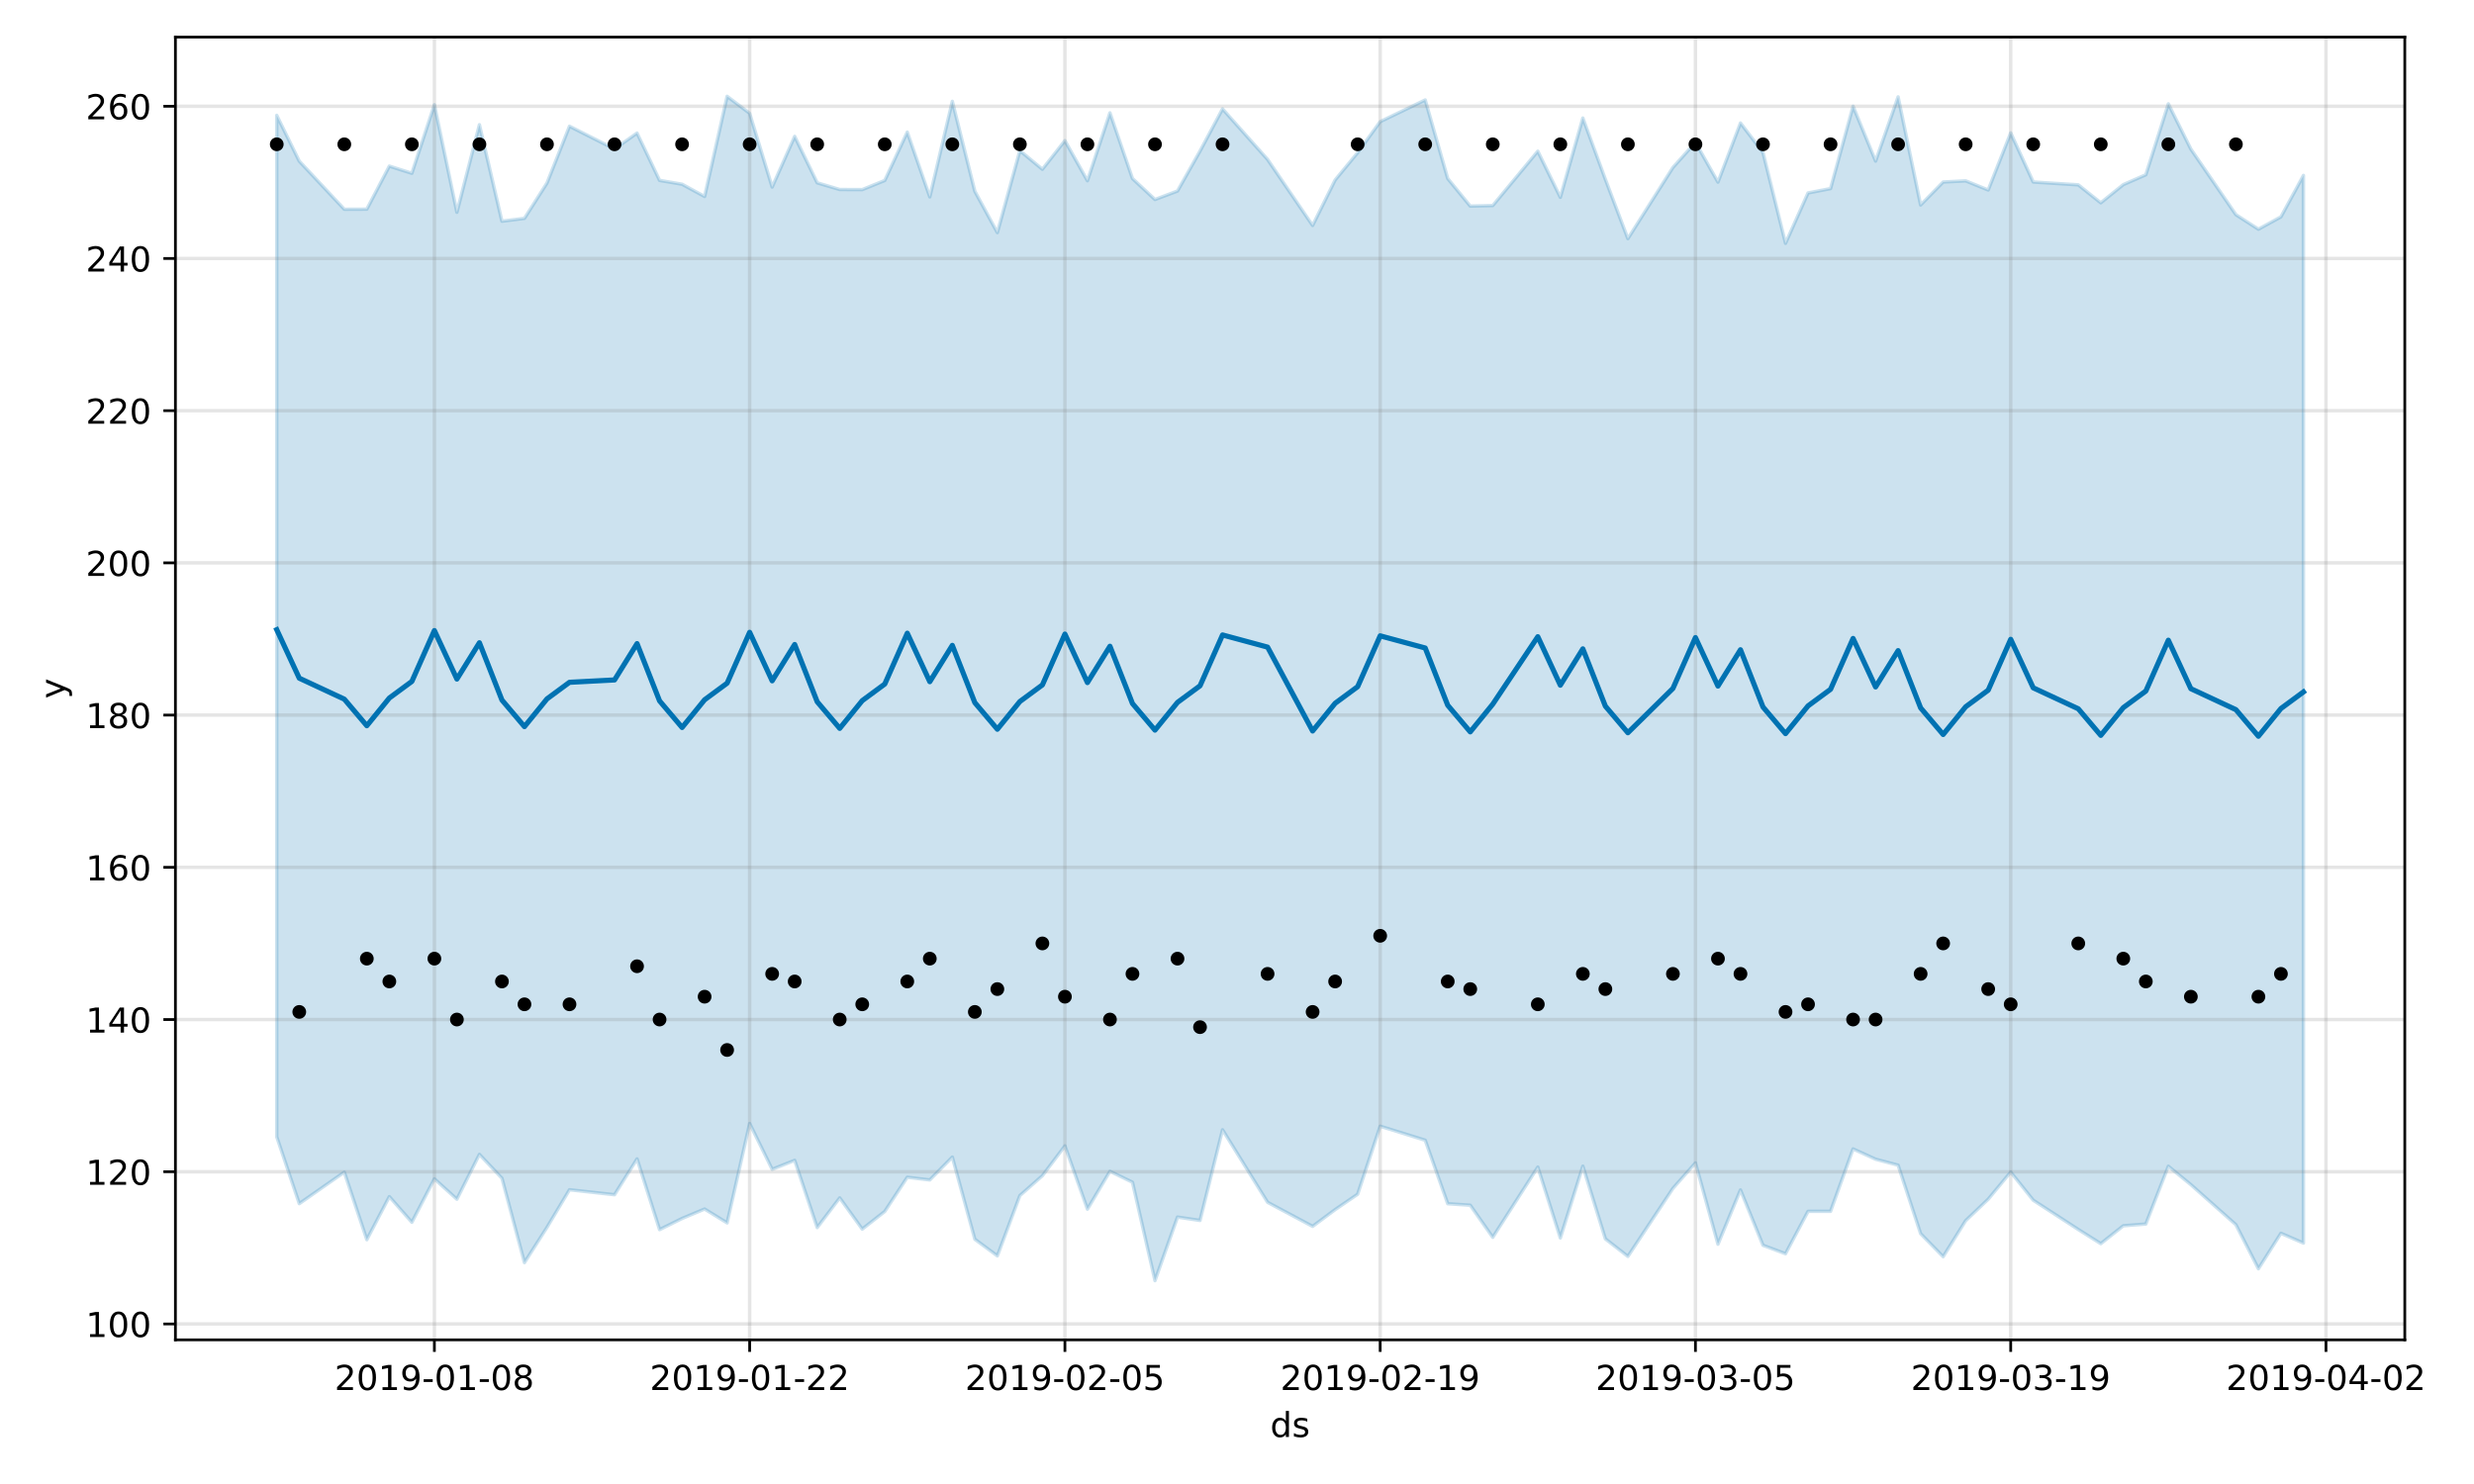 <?xml version="1.0" encoding="utf-8" standalone="no"?>
<!DOCTYPE svg PUBLIC "-//W3C//DTD SVG 1.1//EN"
  "http://www.w3.org/Graphics/SVG/1.1/DTD/svg11.dtd">
<!-- Created with matplotlib (https://matplotlib.org/) -->
<svg height="432pt" version="1.1" viewBox="0 0 720 432" width="720pt" xmlns="http://www.w3.org/2000/svg" xmlns:xlink="http://www.w3.org/1999/xlink">
 <defs>
  <style type="text/css">
*{stroke-linecap:butt;stroke-linejoin:round;}
  </style>
 </defs>
 <g id="figure_1">
  <g id="patch_1">
   <path d="M 0 432 
L 720 432 
L 720 0 
L 0 0 
z
" style="fill:#ffffff;"/>
  </g>
  <g id="axes_1">
   <g id="patch_2">
    <path d="M 51.05 390.04 
L 699.857 390.04 
L 699.857 10.8 
L 51.05 10.8 
z
" style="fill:#ffffff;"/>
   </g>
   <g id="PolyCollection_1">
    <defs>
     <path d="M 80.541 -398.421 
L 80.541 -101.063 
L 87.095 -81.606 
L 100.202 -90.776 
L 106.756 -71.117 
L 113.309 -83.655 
L 119.863 -76.183 
L 126.417 -88.836 
L 132.97 -82.902 
L 139.524 -95.951 
L 146.077 -89.012 
L 152.631 -64.442 
L 159.185 -74.698 
L 165.738 -85.653 
L 178.845 -84.203 
L 185.399 -94.637 
L 191.953 -74.046 
L 198.506 -77.298 
L 205.06 -80.045 
L 211.613 -76.005 
L 218.167 -104.952 
L 224.721 -91.607 
L 231.274 -94.213 
L 237.828 -74.646 
L 244.381 -83.287 
L 250.935 -74.197 
L 257.489 -79.336 
L 264.042 -89.294 
L 270.596 -88.51 
L 277.15 -95.161 
L 283.703 -71.253 
L 290.257 -66.408 
L 296.81 -83.957 
L 303.364 -89.737 
L 309.918 -98.427 
L 316.471 -80.008 
L 323.025 -91.033 
L 329.578 -87.84 
L 336.132 -59.198 
L 342.686 -77.696 
L 349.239 -76.722 
L 355.793 -103.113 
L 368.9 -81.997 
L 382.007 -74.995 
L 388.561 -79.867 
L 395.114 -84.346 
L 401.668 -104.154 
L 414.775 -100.073 
L 421.329 -81.585 
L 427.883 -81.149 
L 434.436 -71.806 
L 447.543 -92.255 
L 454.097 -71.623 
L 460.651 -92.517 
L 467.204 -71.359 
L 473.758 -66.256 
L 486.865 -86.049 
L 493.419 -93.479 
L 499.972 -69.802 
L 506.526 -85.605 
L 513.079 -69.488 
L 519.633 -67.03 
L 526.187 -79.364 
L 532.74 -79.37 
L 539.294 -97.538 
L 545.847 -94.549 
L 552.401 -92.807 
L 558.955 -72.872 
L 565.508 -66.166 
L 572.062 -76.656 
L 578.616 -82.897 
L 585.169 -90.815 
L 591.723 -82.608 
L 604.83 -74.096 
L 611.384 -69.965 
L 617.937 -75.165 
L 624.491 -75.671 
L 631.044 -92.503 
L 637.598 -87.138 
L 650.705 -75.485 
L 657.259 -62.655 
L 663.812 -72.979 
L 670.366 -70.135 
L 670.366 -380.936 
L 670.366 -380.936 
L 663.812 -368.875 
L 657.259 -365.281 
L 650.705 -369.51 
L 637.598 -388.607 
L 631.044 -401.772 
L 624.491 -381.127 
L 617.937 -378.261 
L 611.384 -372.963 
L 604.83 -378.201 
L 591.723 -379.021 
L 585.169 -393.314 
L 578.616 -376.7 
L 572.062 -379.356 
L 565.508 -379.021 
L 558.955 -372.331 
L 552.401 -403.798 
L 545.847 -385.104 
L 539.294 -401.077 
L 532.74 -377.105 
L 526.187 -375.84 
L 519.633 -361.173 
L 513.079 -387.609 
L 506.526 -396.192 
L 499.972 -378.981 
L 493.419 -390.558 
L 486.865 -383.242 
L 473.758 -362.532 
L 467.204 -379.815 
L 460.651 -397.641 
L 454.097 -374.566 
L 447.543 -387.987 
L 434.436 -372.164 
L 427.883 -372.009 
L 421.329 -380.028 
L 414.775 -402.902 
L 401.668 -396.587 
L 395.114 -387.548 
L 388.561 -379.614 
L 382.007 -366.366 
L 368.9 -385.581 
L 355.793 -400.291 
L 349.239 -388.028 
L 342.686 -376.4 
L 336.132 -373.927 
L 329.578 -380.037 
L 323.025 -399.155 
L 316.471 -379.391 
L 309.918 -391.06 
L 303.364 -382.729 
L 296.81 -388.153 
L 290.257 -364.289 
L 283.703 -376.337 
L 277.15 -402.503 
L 270.596 -374.682 
L 264.042 -393.544 
L 257.489 -379.467 
L 250.935 -376.808 
L 244.381 -376.839 
L 237.828 -378.784 
L 231.274 -392.3 
L 224.721 -377.547 
L 218.167 -399.012 
L 211.613 -403.962 
L 205.06 -374.807 
L 198.506 -378.376 
L 191.953 -379.495 
L 185.399 -393.266 
L 178.845 -388.624 
L 165.738 -395.248 
L 159.185 -378.713 
L 152.631 -368.439 
L 146.077 -367.608 
L 139.524 -395.699 
L 132.97 -370.207 
L 126.417 -401.511 
L 119.863 -381.56 
L 113.309 -383.643 
L 106.756 -371.113 
L 100.202 -371.082 
L 87.095 -385.09 
L 80.541 -398.421 
z
" id="mb470bc000a" style="stroke:#0072b2;stroke-opacity:0.2;"/>
    </defs>
    <g clip-path="url(#p2eebc02f25)">
     <use style="fill:#0072b2;fill-opacity:0.2;stroke:#0072b2;stroke-opacity:0.2;" x="0" xlink:href="#mb470bc000a" y="432"/>
    </g>
   </g>
   <g id="matplotlib.axis_1">
    <g id="xtick_1">
     <g id="line2d_1">
      <path clip-path="url(#p2eebc02f25)" d="M 126.417 390.04 
L 126.417 10.8 
" style="fill:none;stroke:#808080;stroke-linecap:square;stroke-opacity:0.2;"/>
     </g>
     <g id="line2d_2">
      <defs>
       <path d="M 0 0 
L 0 3.5 
" id="ma4bfad4fc0" style="stroke:#000000;stroke-width:0.8;"/>
      </defs>
      <g>
       <use style="stroke:#000000;stroke-width:0.8;" x="126.417" xlink:href="#ma4bfad4fc0" y="390.04"/>
      </g>
     </g>
     <g id="text_1">
      <!-- 2019-01-08 -->
      <defs>
       <path d="M 19.188 8.297 
L 53.609 8.297 
L 53.609 0 
L 7.328 0 
L 7.328 8.297 
Q 12.938 14.109 22.625 23.891 
Q 32.328 33.688 34.812 36.531 
Q 39.547 41.844 41.422 45.531 
Q 43.312 49.219 43.312 52.781 
Q 43.312 58.594 39.234 62.25 
Q 35.156 65.922 28.609 65.922 
Q 23.969 65.922 18.812 64.312 
Q 13.672 62.703 7.812 59.422 
L 7.812 69.391 
Q 13.766 71.781 18.938 73 
Q 24.125 74.219 28.422 74.219 
Q 39.75 74.219 46.484 68.547 
Q 53.219 62.891 53.219 53.422 
Q 53.219 48.922 51.531 44.891 
Q 49.859 40.875 45.406 35.406 
Q 44.188 33.984 37.641 27.219 
Q 31.109 20.453 19.188 8.297 
z
" id="DejaVuSans-50"/>
       <path d="M 31.781 66.406 
Q 24.172 66.406 20.328 58.906 
Q 16.5 51.422 16.5 36.375 
Q 16.5 21.391 20.328 13.891 
Q 24.172 6.391 31.781 6.391 
Q 39.453 6.391 43.281 13.891 
Q 47.125 21.391 47.125 36.375 
Q 47.125 51.422 43.281 58.906 
Q 39.453 66.406 31.781 66.406 
z
M 31.781 74.219 
Q 44.047 74.219 50.516 64.516 
Q 56.984 54.828 56.984 36.375 
Q 56.984 17.969 50.516 8.266 
Q 44.047 -1.422 31.781 -1.422 
Q 19.531 -1.422 13.062 8.266 
Q 6.594 17.969 6.594 36.375 
Q 6.594 54.828 13.062 64.516 
Q 19.531 74.219 31.781 74.219 
z
" id="DejaVuSans-48"/>
       <path d="M 12.406 8.297 
L 28.516 8.297 
L 28.516 63.922 
L 10.984 60.406 
L 10.984 69.391 
L 28.422 72.906 
L 38.281 72.906 
L 38.281 8.297 
L 54.391 8.297 
L 54.391 0 
L 12.406 0 
z
" id="DejaVuSans-49"/>
       <path d="M 10.984 1.516 
L 10.984 10.5 
Q 14.703 8.734 18.5 7.812 
Q 22.312 6.891 25.984 6.891 
Q 35.75 6.891 40.891 13.453 
Q 46.047 20.016 46.781 33.406 
Q 43.953 29.203 39.594 26.953 
Q 35.25 24.703 29.984 24.703 
Q 19.047 24.703 12.672 31.312 
Q 6.297 37.938 6.297 49.422 
Q 6.297 60.641 12.938 67.422 
Q 19.578 74.219 30.609 74.219 
Q 43.266 74.219 49.922 64.516 
Q 56.594 54.828 56.594 36.375 
Q 56.594 19.141 48.406 8.859 
Q 40.234 -1.422 26.422 -1.422 
Q 22.703 -1.422 18.891 -0.688 
Q 15.094 0.047 10.984 1.516 
z
M 30.609 32.422 
Q 37.25 32.422 41.125 36.953 
Q 45.016 41.5 45.016 49.422 
Q 45.016 57.281 41.125 61.844 
Q 37.25 66.406 30.609 66.406 
Q 23.969 66.406 20.094 61.844 
Q 16.219 57.281 16.219 49.422 
Q 16.219 41.5 20.094 36.953 
Q 23.969 32.422 30.609 32.422 
z
" id="DejaVuSans-57"/>
       <path d="M 4.891 31.391 
L 31.203 31.391 
L 31.203 23.391 
L 4.891 23.391 
z
" id="DejaVuSans-45"/>
       <path d="M 31.781 34.625 
Q 24.75 34.625 20.719 30.859 
Q 16.703 27.094 16.703 20.516 
Q 16.703 13.922 20.719 10.156 
Q 24.75 6.391 31.781 6.391 
Q 38.812 6.391 42.859 10.172 
Q 46.922 13.969 46.922 20.516 
Q 46.922 27.094 42.891 30.859 
Q 38.875 34.625 31.781 34.625 
z
M 21.922 38.812 
Q 15.578 40.375 12.031 44.719 
Q 8.5 49.078 8.5 55.328 
Q 8.5 64.062 14.719 69.141 
Q 20.953 74.219 31.781 74.219 
Q 42.672 74.219 48.875 69.141 
Q 55.078 64.062 55.078 55.328 
Q 55.078 49.078 51.531 44.719 
Q 48 40.375 41.703 38.812 
Q 48.828 37.156 52.797 32.312 
Q 56.781 27.484 56.781 20.516 
Q 56.781 9.906 50.312 4.234 
Q 43.844 -1.422 31.781 -1.422 
Q 19.734 -1.422 13.25 4.234 
Q 6.781 9.906 6.781 20.516 
Q 6.781 27.484 10.781 32.312 
Q 14.797 37.156 21.922 38.812 
z
M 18.312 54.391 
Q 18.312 48.734 21.844 45.562 
Q 25.391 42.391 31.781 42.391 
Q 38.141 42.391 41.719 45.562 
Q 45.312 48.734 45.312 54.391 
Q 45.312 60.062 41.719 63.234 
Q 38.141 66.406 31.781 66.406 
Q 25.391 66.406 21.844 63.234 
Q 18.312 60.062 18.312 54.391 
z
" id="DejaVuSans-56"/>
      </defs>
      <g transform="translate(97.359 404.638)scale(0.1 -0.1)">
       <use xlink:href="#DejaVuSans-50"/>
       <use x="63.623" xlink:href="#DejaVuSans-48"/>
       <use x="127.246" xlink:href="#DejaVuSans-49"/>
       <use x="190.869" xlink:href="#DejaVuSans-57"/>
       <use x="254.492" xlink:href="#DejaVuSans-45"/>
       <use x="290.576" xlink:href="#DejaVuSans-48"/>
       <use x="354.199" xlink:href="#DejaVuSans-49"/>
       <use x="417.822" xlink:href="#DejaVuSans-45"/>
       <use x="453.906" xlink:href="#DejaVuSans-48"/>
       <use x="517.529" xlink:href="#DejaVuSans-56"/>
      </g>
     </g>
    </g>
    <g id="xtick_2">
     <g id="line2d_3">
      <path clip-path="url(#p2eebc02f25)" d="M 218.167 390.04 
L 218.167 10.8 
" style="fill:none;stroke:#808080;stroke-linecap:square;stroke-opacity:0.2;"/>
     </g>
     <g id="line2d_4">
      <g>
       <use style="stroke:#000000;stroke-width:0.8;" x="218.167" xlink:href="#ma4bfad4fc0" y="390.04"/>
      </g>
     </g>
     <g id="text_2">
      <!-- 2019-01-22 -->
      <g transform="translate(189.109 404.638)scale(0.1 -0.1)">
       <use xlink:href="#DejaVuSans-50"/>
       <use x="63.623" xlink:href="#DejaVuSans-48"/>
       <use x="127.246" xlink:href="#DejaVuSans-49"/>
       <use x="190.869" xlink:href="#DejaVuSans-57"/>
       <use x="254.492" xlink:href="#DejaVuSans-45"/>
       <use x="290.576" xlink:href="#DejaVuSans-48"/>
       <use x="354.199" xlink:href="#DejaVuSans-49"/>
       <use x="417.822" xlink:href="#DejaVuSans-45"/>
       <use x="453.906" xlink:href="#DejaVuSans-50"/>
       <use x="517.529" xlink:href="#DejaVuSans-50"/>
      </g>
     </g>
    </g>
    <g id="xtick_3">
     <g id="line2d_5">
      <path clip-path="url(#p2eebc02f25)" d="M 309.918 390.04 
L 309.918 10.8 
" style="fill:none;stroke:#808080;stroke-linecap:square;stroke-opacity:0.2;"/>
     </g>
     <g id="line2d_6">
      <g>
       <use style="stroke:#000000;stroke-width:0.8;" x="309.918" xlink:href="#ma4bfad4fc0" y="390.04"/>
      </g>
     </g>
     <g id="text_3">
      <!-- 2019-02-05 -->
      <defs>
       <path d="M 10.797 72.906 
L 49.516 72.906 
L 49.516 64.594 
L 19.828 64.594 
L 19.828 46.734 
Q 21.969 47.469 24.109 47.828 
Q 26.266 48.188 28.422 48.188 
Q 40.625 48.188 47.75 41.5 
Q 54.891 34.812 54.891 23.391 
Q 54.891 11.625 47.562 5.094 
Q 40.234 -1.422 26.906 -1.422 
Q 22.312 -1.422 17.547 -0.641 
Q 12.797 0.141 7.719 1.703 
L 7.719 11.625 
Q 12.109 9.234 16.797 8.062 
Q 21.484 6.891 26.703 6.891 
Q 35.156 6.891 40.078 11.328 
Q 45.016 15.766 45.016 23.391 
Q 45.016 31 40.078 35.438 
Q 35.156 39.891 26.703 39.891 
Q 22.75 39.891 18.812 39.016 
Q 14.891 38.141 10.797 36.281 
z
" id="DejaVuSans-53"/>
      </defs>
      <g transform="translate(280.86 404.638)scale(0.1 -0.1)">
       <use xlink:href="#DejaVuSans-50"/>
       <use x="63.623" xlink:href="#DejaVuSans-48"/>
       <use x="127.246" xlink:href="#DejaVuSans-49"/>
       <use x="190.869" xlink:href="#DejaVuSans-57"/>
       <use x="254.492" xlink:href="#DejaVuSans-45"/>
       <use x="290.576" xlink:href="#DejaVuSans-48"/>
       <use x="354.199" xlink:href="#DejaVuSans-50"/>
       <use x="417.822" xlink:href="#DejaVuSans-45"/>
       <use x="453.906" xlink:href="#DejaVuSans-48"/>
       <use x="517.529" xlink:href="#DejaVuSans-53"/>
      </g>
     </g>
    </g>
    <g id="xtick_4">
     <g id="line2d_7">
      <path clip-path="url(#p2eebc02f25)" d="M 401.668 390.04 
L 401.668 10.8 
" style="fill:none;stroke:#808080;stroke-linecap:square;stroke-opacity:0.2;"/>
     </g>
     <g id="line2d_8">
      <g>
       <use style="stroke:#000000;stroke-width:0.8;" x="401.668" xlink:href="#ma4bfad4fc0" y="390.04"/>
      </g>
     </g>
     <g id="text_4">
      <!-- 2019-02-19 -->
      <g transform="translate(372.61 404.638)scale(0.1 -0.1)">
       <use xlink:href="#DejaVuSans-50"/>
       <use x="63.623" xlink:href="#DejaVuSans-48"/>
       <use x="127.246" xlink:href="#DejaVuSans-49"/>
       <use x="190.869" xlink:href="#DejaVuSans-57"/>
       <use x="254.492" xlink:href="#DejaVuSans-45"/>
       <use x="290.576" xlink:href="#DejaVuSans-48"/>
       <use x="354.199" xlink:href="#DejaVuSans-50"/>
       <use x="417.822" xlink:href="#DejaVuSans-45"/>
       <use x="453.906" xlink:href="#DejaVuSans-49"/>
       <use x="517.529" xlink:href="#DejaVuSans-57"/>
      </g>
     </g>
    </g>
    <g id="xtick_5">
     <g id="line2d_9">
      <path clip-path="url(#p2eebc02f25)" d="M 493.419 390.04 
L 493.419 10.8 
" style="fill:none;stroke:#808080;stroke-linecap:square;stroke-opacity:0.2;"/>
     </g>
     <g id="line2d_10">
      <g>
       <use style="stroke:#000000;stroke-width:0.8;" x="493.419" xlink:href="#ma4bfad4fc0" y="390.04"/>
      </g>
     </g>
     <g id="text_5">
      <!-- 2019-03-05 -->
      <defs>
       <path d="M 40.578 39.312 
Q 47.656 37.797 51.625 33 
Q 55.609 28.219 55.609 21.188 
Q 55.609 10.406 48.188 4.484 
Q 40.766 -1.422 27.094 -1.422 
Q 22.516 -1.422 17.656 -0.516 
Q 12.797 0.391 7.625 2.203 
L 7.625 11.719 
Q 11.719 9.328 16.594 8.109 
Q 21.484 6.891 26.812 6.891 
Q 36.078 6.891 40.938 10.547 
Q 45.797 14.203 45.797 21.188 
Q 45.797 27.641 41.281 31.266 
Q 36.766 34.906 28.719 34.906 
L 20.219 34.906 
L 20.219 43.016 
L 29.109 43.016 
Q 36.375 43.016 40.234 45.922 
Q 44.094 48.828 44.094 54.297 
Q 44.094 59.906 40.109 62.906 
Q 36.141 65.922 28.719 65.922 
Q 24.656 65.922 20.016 65.031 
Q 15.375 64.156 9.812 62.312 
L 9.812 71.094 
Q 15.438 72.656 20.344 73.438 
Q 25.25 74.219 29.594 74.219 
Q 40.828 74.219 47.359 69.109 
Q 53.906 64.016 53.906 55.328 
Q 53.906 49.266 50.438 45.094 
Q 46.969 40.922 40.578 39.312 
z
" id="DejaVuSans-51"/>
      </defs>
      <g transform="translate(464.361 404.638)scale(0.1 -0.1)">
       <use xlink:href="#DejaVuSans-50"/>
       <use x="63.623" xlink:href="#DejaVuSans-48"/>
       <use x="127.246" xlink:href="#DejaVuSans-49"/>
       <use x="190.869" xlink:href="#DejaVuSans-57"/>
       <use x="254.492" xlink:href="#DejaVuSans-45"/>
       <use x="290.576" xlink:href="#DejaVuSans-48"/>
       <use x="354.199" xlink:href="#DejaVuSans-51"/>
       <use x="417.822" xlink:href="#DejaVuSans-45"/>
       <use x="453.906" xlink:href="#DejaVuSans-48"/>
       <use x="517.529" xlink:href="#DejaVuSans-53"/>
      </g>
     </g>
    </g>
    <g id="xtick_6">
     <g id="line2d_11">
      <path clip-path="url(#p2eebc02f25)" d="M 585.169 390.04 
L 585.169 10.8 
" style="fill:none;stroke:#808080;stroke-linecap:square;stroke-opacity:0.2;"/>
     </g>
     <g id="line2d_12">
      <g>
       <use style="stroke:#000000;stroke-width:0.8;" x="585.169" xlink:href="#ma4bfad4fc0" y="390.04"/>
      </g>
     </g>
     <g id="text_6">
      <!-- 2019-03-19 -->
      <g transform="translate(556.111 404.638)scale(0.1 -0.1)">
       <use xlink:href="#DejaVuSans-50"/>
       <use x="63.623" xlink:href="#DejaVuSans-48"/>
       <use x="127.246" xlink:href="#DejaVuSans-49"/>
       <use x="190.869" xlink:href="#DejaVuSans-57"/>
       <use x="254.492" xlink:href="#DejaVuSans-45"/>
       <use x="290.576" xlink:href="#DejaVuSans-48"/>
       <use x="354.199" xlink:href="#DejaVuSans-51"/>
       <use x="417.822" xlink:href="#DejaVuSans-45"/>
       <use x="453.906" xlink:href="#DejaVuSans-49"/>
       <use x="517.529" xlink:href="#DejaVuSans-57"/>
      </g>
     </g>
    </g>
    <g id="xtick_7">
     <g id="line2d_13">
      <path clip-path="url(#p2eebc02f25)" d="M 676.92 390.04 
L 676.92 10.8 
" style="fill:none;stroke:#808080;stroke-linecap:square;stroke-opacity:0.2;"/>
     </g>
     <g id="line2d_14">
      <g>
       <use style="stroke:#000000;stroke-width:0.8;" x="676.92" xlink:href="#ma4bfad4fc0" y="390.04"/>
      </g>
     </g>
     <g id="text_7">
      <!-- 2019-04-02 -->
      <defs>
       <path d="M 37.797 64.312 
L 12.891 25.391 
L 37.797 25.391 
z
M 35.203 72.906 
L 47.609 72.906 
L 47.609 25.391 
L 58.016 25.391 
L 58.016 17.188 
L 47.609 17.188 
L 47.609 0 
L 37.797 0 
L 37.797 17.188 
L 4.891 17.188 
L 4.891 26.703 
z
" id="DejaVuSans-52"/>
      </defs>
      <g transform="translate(647.862 404.638)scale(0.1 -0.1)">
       <use xlink:href="#DejaVuSans-50"/>
       <use x="63.623" xlink:href="#DejaVuSans-48"/>
       <use x="127.246" xlink:href="#DejaVuSans-49"/>
       <use x="190.869" xlink:href="#DejaVuSans-57"/>
       <use x="254.492" xlink:href="#DejaVuSans-45"/>
       <use x="290.576" xlink:href="#DejaVuSans-48"/>
       <use x="354.199" xlink:href="#DejaVuSans-52"/>
       <use x="417.822" xlink:href="#DejaVuSans-45"/>
       <use x="453.906" xlink:href="#DejaVuSans-48"/>
       <use x="517.529" xlink:href="#DejaVuSans-50"/>
      </g>
     </g>
    </g>
    <g id="text_8">
     <!-- ds -->
     <defs>
      <path d="M 45.406 46.391 
L 45.406 75.984 
L 54.391 75.984 
L 54.391 0 
L 45.406 0 
L 45.406 8.203 
Q 42.578 3.328 38.25 0.953 
Q 33.938 -1.422 27.875 -1.422 
Q 17.969 -1.422 11.734 6.484 
Q 5.516 14.406 5.516 27.297 
Q 5.516 40.188 11.734 48.094 
Q 17.969 56 27.875 56 
Q 33.938 56 38.25 53.625 
Q 42.578 51.266 45.406 46.391 
z
M 14.797 27.297 
Q 14.797 17.391 18.875 11.75 
Q 22.953 6.109 30.078 6.109 
Q 37.203 6.109 41.297 11.75 
Q 45.406 17.391 45.406 27.297 
Q 45.406 37.203 41.297 42.844 
Q 37.203 48.484 30.078 48.484 
Q 22.953 48.484 18.875 42.844 
Q 14.797 37.203 14.797 27.297 
z
" id="DejaVuSans-100"/>
      <path d="M 44.281 53.078 
L 44.281 44.578 
Q 40.484 46.531 36.375 47.5 
Q 32.281 48.484 27.875 48.484 
Q 21.188 48.484 17.844 46.438 
Q 14.5 44.391 14.5 40.281 
Q 14.5 37.156 16.891 35.375 
Q 19.281 33.594 26.516 31.984 
L 29.594 31.297 
Q 39.156 29.25 43.188 25.516 
Q 47.219 21.781 47.219 15.094 
Q 47.219 7.469 41.188 3.016 
Q 35.156 -1.422 24.609 -1.422 
Q 20.219 -1.422 15.453 -0.562 
Q 10.688 0.297 5.422 2 
L 5.422 11.281 
Q 10.406 8.688 15.234 7.391 
Q 20.062 6.109 24.812 6.109 
Q 31.156 6.109 34.562 8.281 
Q 37.984 10.453 37.984 14.406 
Q 37.984 18.062 35.516 20.016 
Q 33.062 21.969 24.703 23.781 
L 21.578 24.516 
Q 13.234 26.266 9.516 29.906 
Q 5.812 33.547 5.812 39.891 
Q 5.812 47.609 11.281 51.797 
Q 16.75 56 26.812 56 
Q 31.781 56 36.172 55.266 
Q 40.578 54.547 44.281 53.078 
z
" id="DejaVuSans-115"/>
     </defs>
     <g transform="translate(369.675 418.317)scale(0.1 -0.1)">
      <use xlink:href="#DejaVuSans-100"/>
      <use x="63.477" xlink:href="#DejaVuSans-115"/>
     </g>
    </g>
   </g>
   <g id="matplotlib.axis_2">
    <g id="ytick_1">
     <g id="line2d_15">
      <path clip-path="url(#p2eebc02f25)" d="M 51.05 385.409 
L 699.857 385.409 
" style="fill:none;stroke:#808080;stroke-linecap:square;stroke-opacity:0.2;"/>
     </g>
     <g id="line2d_16">
      <defs>
       <path d="M 0 0 
L -3.5 0 
" id="m5c750e6ed7" style="stroke:#000000;stroke-width:0.8;"/>
      </defs>
      <g>
       <use style="stroke:#000000;stroke-width:0.8;" x="51.05" xlink:href="#m5c750e6ed7" y="385.409"/>
      </g>
     </g>
     <g id="text_9">
      <!-- 100 -->
      <g transform="translate(24.962 389.209)scale(0.1 -0.1)">
       <use xlink:href="#DejaVuSans-49"/>
       <use x="63.623" xlink:href="#DejaVuSans-48"/>
       <use x="127.246" xlink:href="#DejaVuSans-48"/>
      </g>
     </g>
    </g>
    <g id="ytick_2">
     <g id="line2d_17">
      <path clip-path="url(#p2eebc02f25)" d="M 51.05 341.099 
L 699.857 341.099 
" style="fill:none;stroke:#808080;stroke-linecap:square;stroke-opacity:0.2;"/>
     </g>
     <g id="line2d_18">
      <g>
       <use style="stroke:#000000;stroke-width:0.8;" x="51.05" xlink:href="#m5c750e6ed7" y="341.099"/>
      </g>
     </g>
     <g id="text_10">
      <!-- 120 -->
      <g transform="translate(24.962 344.899)scale(0.1 -0.1)">
       <use xlink:href="#DejaVuSans-49"/>
       <use x="63.623" xlink:href="#DejaVuSans-50"/>
       <use x="127.246" xlink:href="#DejaVuSans-48"/>
      </g>
     </g>
    </g>
    <g id="ytick_3">
     <g id="line2d_19">
      <path clip-path="url(#p2eebc02f25)" d="M 51.05 296.79 
L 699.857 296.79 
" style="fill:none;stroke:#808080;stroke-linecap:square;stroke-opacity:0.2;"/>
     </g>
     <g id="line2d_20">
      <g>
       <use style="stroke:#000000;stroke-width:0.8;" x="51.05" xlink:href="#m5c750e6ed7" y="296.79"/>
      </g>
     </g>
     <g id="text_11">
      <!-- 140 -->
      <g transform="translate(24.962 300.589)scale(0.1 -0.1)">
       <use xlink:href="#DejaVuSans-49"/>
       <use x="63.623" xlink:href="#DejaVuSans-52"/>
       <use x="127.246" xlink:href="#DejaVuSans-48"/>
      </g>
     </g>
    </g>
    <g id="ytick_4">
     <g id="line2d_21">
      <path clip-path="url(#p2eebc02f25)" d="M 51.05 252.48 
L 699.857 252.48 
" style="fill:none;stroke:#808080;stroke-linecap:square;stroke-opacity:0.2;"/>
     </g>
     <g id="line2d_22">
      <g>
       <use style="stroke:#000000;stroke-width:0.8;" x="51.05" xlink:href="#m5c750e6ed7" y="252.48"/>
      </g>
     </g>
     <g id="text_12">
      <!-- 160 -->
      <defs>
       <path d="M 33.016 40.375 
Q 26.375 40.375 22.484 35.828 
Q 18.609 31.297 18.609 23.391 
Q 18.609 15.531 22.484 10.953 
Q 26.375 6.391 33.016 6.391 
Q 39.656 6.391 43.531 10.953 
Q 47.406 15.531 47.406 23.391 
Q 47.406 31.297 43.531 35.828 
Q 39.656 40.375 33.016 40.375 
z
M 52.594 71.297 
L 52.594 62.312 
Q 48.875 64.062 45.094 64.984 
Q 41.312 65.922 37.594 65.922 
Q 27.828 65.922 22.672 59.328 
Q 17.531 52.734 16.797 39.406 
Q 19.672 43.656 24.016 45.922 
Q 28.375 48.188 33.594 48.188 
Q 44.578 48.188 50.953 41.516 
Q 57.328 34.859 57.328 23.391 
Q 57.328 12.156 50.688 5.359 
Q 44.047 -1.422 33.016 -1.422 
Q 20.359 -1.422 13.672 8.266 
Q 6.984 17.969 6.984 36.375 
Q 6.984 53.656 15.188 63.938 
Q 23.391 74.219 37.203 74.219 
Q 40.922 74.219 44.703 73.484 
Q 48.484 72.75 52.594 71.297 
z
" id="DejaVuSans-54"/>
      </defs>
      <g transform="translate(24.962 256.279)scale(0.1 -0.1)">
       <use xlink:href="#DejaVuSans-49"/>
       <use x="63.623" xlink:href="#DejaVuSans-54"/>
       <use x="127.246" xlink:href="#DejaVuSans-48"/>
      </g>
     </g>
    </g>
    <g id="ytick_5">
     <g id="line2d_23">
      <path clip-path="url(#p2eebc02f25)" d="M 51.05 208.17 
L 699.857 208.17 
" style="fill:none;stroke:#808080;stroke-linecap:square;stroke-opacity:0.2;"/>
     </g>
     <g id="line2d_24">
      <g>
       <use style="stroke:#000000;stroke-width:0.8;" x="51.05" xlink:href="#m5c750e6ed7" y="208.17"/>
      </g>
     </g>
     <g id="text_13">
      <!-- 180 -->
      <g transform="translate(24.962 211.969)scale(0.1 -0.1)">
       <use xlink:href="#DejaVuSans-49"/>
       <use x="63.623" xlink:href="#DejaVuSans-56"/>
       <use x="127.246" xlink:href="#DejaVuSans-48"/>
      </g>
     </g>
    </g>
    <g id="ytick_6">
     <g id="line2d_25">
      <path clip-path="url(#p2eebc02f25)" d="M 51.05 163.86 
L 699.857 163.86 
" style="fill:none;stroke:#808080;stroke-linecap:square;stroke-opacity:0.2;"/>
     </g>
     <g id="line2d_26">
      <g>
       <use style="stroke:#000000;stroke-width:0.8;" x="51.05" xlink:href="#m5c750e6ed7" y="163.86"/>
      </g>
     </g>
     <g id="text_14">
      <!-- 200 -->
      <g transform="translate(24.962 167.659)scale(0.1 -0.1)">
       <use xlink:href="#DejaVuSans-50"/>
       <use x="63.623" xlink:href="#DejaVuSans-48"/>
       <use x="127.246" xlink:href="#DejaVuSans-48"/>
      </g>
     </g>
    </g>
    <g id="ytick_7">
     <g id="line2d_27">
      <path clip-path="url(#p2eebc02f25)" d="M 51.05 119.55 
L 699.857 119.55 
" style="fill:none;stroke:#808080;stroke-linecap:square;stroke-opacity:0.2;"/>
     </g>
     <g id="line2d_28">
      <g>
       <use style="stroke:#000000;stroke-width:0.8;" x="51.05" xlink:href="#m5c750e6ed7" y="119.55"/>
      </g>
     </g>
     <g id="text_15">
      <!-- 220 -->
      <g transform="translate(24.962 123.349)scale(0.1 -0.1)">
       <use xlink:href="#DejaVuSans-50"/>
       <use x="63.623" xlink:href="#DejaVuSans-50"/>
       <use x="127.246" xlink:href="#DejaVuSans-48"/>
      </g>
     </g>
    </g>
    <g id="ytick_8">
     <g id="line2d_29">
      <path clip-path="url(#p2eebc02f25)" d="M 51.05 75.24 
L 699.857 75.24 
" style="fill:none;stroke:#808080;stroke-linecap:square;stroke-opacity:0.2;"/>
     </g>
     <g id="line2d_30">
      <g>
       <use style="stroke:#000000;stroke-width:0.8;" x="51.05" xlink:href="#m5c750e6ed7" y="75.24"/>
      </g>
     </g>
     <g id="text_16">
      <!-- 240 -->
      <g transform="translate(24.962 79.039)scale(0.1 -0.1)">
       <use xlink:href="#DejaVuSans-50"/>
       <use x="63.623" xlink:href="#DejaVuSans-52"/>
       <use x="127.246" xlink:href="#DejaVuSans-48"/>
      </g>
     </g>
    </g>
    <g id="ytick_9">
     <g id="line2d_31">
      <path clip-path="url(#p2eebc02f25)" d="M 51.05 30.93 
L 699.857 30.93 
" style="fill:none;stroke:#808080;stroke-linecap:square;stroke-opacity:0.2;"/>
     </g>
     <g id="line2d_32">
      <g>
       <use style="stroke:#000000;stroke-width:0.8;" x="51.05" xlink:href="#m5c750e6ed7" y="30.93"/>
      </g>
     </g>
     <g id="text_17">
      <!-- 260 -->
      <g transform="translate(24.962 34.729)scale(0.1 -0.1)">
       <use xlink:href="#DejaVuSans-50"/>
       <use x="63.623" xlink:href="#DejaVuSans-54"/>
       <use x="127.246" xlink:href="#DejaVuSans-48"/>
      </g>
     </g>
    </g>
    <g id="text_18">
     <!-- y -->
     <defs>
      <path d="M 32.172 -5.078 
Q 28.375 -14.844 24.75 -17.812 
Q 21.141 -20.797 15.094 -20.797 
L 7.906 -20.797 
L 7.906 -13.281 
L 13.188 -13.281 
Q 16.891 -13.281 18.938 -11.516 
Q 21 -9.766 23.484 -3.219 
L 25.094 0.875 
L 2.984 54.688 
L 12.5 54.688 
L 29.594 11.922 
L 46.688 54.688 
L 56.203 54.688 
z
" id="DejaVuSans-121"/>
     </defs>
     <g transform="translate(18.883 203.379)rotate(-90)scale(0.1 -0.1)">
      <use xlink:href="#DejaVuSans-121"/>
     </g>
    </g>
   </g>
   <g id="line2d_33">
    <defs>
     <path d="M 0 1.5 
C 0.398 1.5 0.779 1.342 1.061 1.061 
C 1.342 0.779 1.5 0.398 1.5 0 
C 1.5 -0.398 1.342 -0.779 1.061 -1.061 
C 0.779 -1.342 0.398 -1.5 0 -1.5 
C -0.398 -1.5 -0.779 -1.342 -1.061 -1.061 
C -1.342 -0.779 -1.5 -0.398 -1.5 0 
C -1.5 0.398 -1.342 0.779 -1.061 1.061 
C -0.779 1.342 -0.398 1.5 0 1.5 
z
" id="mb095923cdf" style="stroke:#000000;"/>
    </defs>
    <g clip-path="url(#p2eebc02f25)">
     <use style="stroke:#000000;" x="80.541" xlink:href="#mb095923cdf" y="42.008"/>
     <use style="stroke:#000000;" x="87.095" xlink:href="#mb095923cdf" y="294.574"/>
     <use style="stroke:#000000;" x="100.202" xlink:href="#mb095923cdf" y="42.008"/>
     <use style="stroke:#000000;" x="106.756" xlink:href="#mb095923cdf" y="279.066"/>
     <use style="stroke:#000000;" x="113.309" xlink:href="#mb095923cdf" y="285.712"/>
     <use style="stroke:#000000;" x="119.863" xlink:href="#mb095923cdf" y="42.008"/>
     <use style="stroke:#000000;" x="126.417" xlink:href="#mb095923cdf" y="279.066"/>
     <use style="stroke:#000000;" x="132.97" xlink:href="#mb095923cdf" y="296.79"/>
     <use style="stroke:#000000;" x="139.524" xlink:href="#mb095923cdf" y="42.008"/>
     <use style="stroke:#000000;" x="146.077" xlink:href="#mb095923cdf" y="285.712"/>
     <use style="stroke:#000000;" x="152.631" xlink:href="#mb095923cdf" y="292.359"/>
     <use style="stroke:#000000;" x="159.185" xlink:href="#mb095923cdf" y="42.008"/>
     <use style="stroke:#000000;" x="165.738" xlink:href="#mb095923cdf" y="292.359"/>
     <use style="stroke:#000000;" x="178.845" xlink:href="#mb095923cdf" y="42.008"/>
     <use style="stroke:#000000;" x="185.399" xlink:href="#mb095923cdf" y="281.281"/>
     <use style="stroke:#000000;" x="191.953" xlink:href="#mb095923cdf" y="296.79"/>
     <use style="stroke:#000000;" x="198.506" xlink:href="#mb095923cdf" y="42.008"/>
     <use style="stroke:#000000;" x="205.06" xlink:href="#mb095923cdf" y="290.143"/>
     <use style="stroke:#000000;" x="211.613" xlink:href="#mb095923cdf" y="305.652"/>
     <use style="stroke:#000000;" x="218.167" xlink:href="#mb095923cdf" y="42.008"/>
     <use style="stroke:#000000;" x="224.721" xlink:href="#mb095923cdf" y="283.497"/>
     <use style="stroke:#000000;" x="231.274" xlink:href="#mb095923cdf" y="285.712"/>
     <use style="stroke:#000000;" x="237.828" xlink:href="#mb095923cdf" y="42.008"/>
     <use style="stroke:#000000;" x="244.381" xlink:href="#mb095923cdf" y="296.79"/>
     <use style="stroke:#000000;" x="250.935" xlink:href="#mb095923cdf" y="292.359"/>
     <use style="stroke:#000000;" x="257.489" xlink:href="#mb095923cdf" y="42.008"/>
     <use style="stroke:#000000;" x="264.042" xlink:href="#mb095923cdf" y="285.712"/>
     <use style="stroke:#000000;" x="270.596" xlink:href="#mb095923cdf" y="279.066"/>
     <use style="stroke:#000000;" x="277.15" xlink:href="#mb095923cdf" y="42.008"/>
     <use style="stroke:#000000;" x="283.703" xlink:href="#mb095923cdf" y="294.574"/>
     <use style="stroke:#000000;" x="290.257" xlink:href="#mb095923cdf" y="287.928"/>
     <use style="stroke:#000000;" x="296.81" xlink:href="#mb095923cdf" y="42.008"/>
     <use style="stroke:#000000;" x="303.364" xlink:href="#mb095923cdf" y="274.635"/>
     <use style="stroke:#000000;" x="309.918" xlink:href="#mb095923cdf" y="290.143"/>
     <use style="stroke:#000000;" x="316.471" xlink:href="#mb095923cdf" y="42.008"/>
     <use style="stroke:#000000;" x="323.025" xlink:href="#mb095923cdf" y="296.79"/>
     <use style="stroke:#000000;" x="329.578" xlink:href="#mb095923cdf" y="283.497"/>
     <use style="stroke:#000000;" x="336.132" xlink:href="#mb095923cdf" y="42.008"/>
     <use style="stroke:#000000;" x="342.686" xlink:href="#mb095923cdf" y="279.066"/>
     <use style="stroke:#000000;" x="349.239" xlink:href="#mb095923cdf" y="299.005"/>
     <use style="stroke:#000000;" x="355.793" xlink:href="#mb095923cdf" y="42.008"/>
     <use style="stroke:#000000;" x="368.9" xlink:href="#mb095923cdf" y="283.497"/>
     <use style="stroke:#000000;" x="382.007" xlink:href="#mb095923cdf" y="294.574"/>
     <use style="stroke:#000000;" x="388.561" xlink:href="#mb095923cdf" y="285.712"/>
     <use style="stroke:#000000;" x="395.114" xlink:href="#mb095923cdf" y="42.008"/>
     <use style="stroke:#000000;" x="401.668" xlink:href="#mb095923cdf" y="272.419"/>
     <use style="stroke:#000000;" x="414.775" xlink:href="#mb095923cdf" y="42.008"/>
     <use style="stroke:#000000;" x="421.329" xlink:href="#mb095923cdf" y="285.712"/>
     <use style="stroke:#000000;" x="427.883" xlink:href="#mb095923cdf" y="287.928"/>
     <use style="stroke:#000000;" x="434.436" xlink:href="#mb095923cdf" y="42.008"/>
     <use style="stroke:#000000;" x="447.543" xlink:href="#mb095923cdf" y="292.359"/>
     <use style="stroke:#000000;" x="454.097" xlink:href="#mb095923cdf" y="42.008"/>
     <use style="stroke:#000000;" x="460.651" xlink:href="#mb095923cdf" y="283.497"/>
     <use style="stroke:#000000;" x="467.204" xlink:href="#mb095923cdf" y="287.928"/>
     <use style="stroke:#000000;" x="473.758" xlink:href="#mb095923cdf" y="42.008"/>
     <use style="stroke:#000000;" x="486.865" xlink:href="#mb095923cdf" y="283.497"/>
     <use style="stroke:#000000;" x="493.419" xlink:href="#mb095923cdf" y="42.008"/>
     <use style="stroke:#000000;" x="499.972" xlink:href="#mb095923cdf" y="279.066"/>
     <use style="stroke:#000000;" x="506.526" xlink:href="#mb095923cdf" y="283.497"/>
     <use style="stroke:#000000;" x="513.079" xlink:href="#mb095923cdf" y="42.008"/>
     <use style="stroke:#000000;" x="519.633" xlink:href="#mb095923cdf" y="294.574"/>
     <use style="stroke:#000000;" x="526.187" xlink:href="#mb095923cdf" y="292.359"/>
     <use style="stroke:#000000;" x="532.74" xlink:href="#mb095923cdf" y="42.008"/>
     <use style="stroke:#000000;" x="539.294" xlink:href="#mb095923cdf" y="296.79"/>
     <use style="stroke:#000000;" x="545.847" xlink:href="#mb095923cdf" y="296.79"/>
     <use style="stroke:#000000;" x="552.401" xlink:href="#mb095923cdf" y="42.008"/>
     <use style="stroke:#000000;" x="558.955" xlink:href="#mb095923cdf" y="283.497"/>
     <use style="stroke:#000000;" x="565.508" xlink:href="#mb095923cdf" y="274.635"/>
     <use style="stroke:#000000;" x="572.062" xlink:href="#mb095923cdf" y="42.008"/>
     <use style="stroke:#000000;" x="578.616" xlink:href="#mb095923cdf" y="287.928"/>
     <use style="stroke:#000000;" x="585.169" xlink:href="#mb095923cdf" y="292.359"/>
     <use style="stroke:#000000;" x="591.723" xlink:href="#mb095923cdf" y="42.008"/>
     <use style="stroke:#000000;" x="604.83" xlink:href="#mb095923cdf" y="274.635"/>
     <use style="stroke:#000000;" x="611.384" xlink:href="#mb095923cdf" y="42.008"/>
     <use style="stroke:#000000;" x="617.937" xlink:href="#mb095923cdf" y="279.066"/>
     <use style="stroke:#000000;" x="624.491" xlink:href="#mb095923cdf" y="285.712"/>
     <use style="stroke:#000000;" x="631.044" xlink:href="#mb095923cdf" y="42.008"/>
     <use style="stroke:#000000;" x="637.598" xlink:href="#mb095923cdf" y="290.143"/>
     <use style="stroke:#000000;" x="650.705" xlink:href="#mb095923cdf" y="42.008"/>
     <use style="stroke:#000000;" x="657.259" xlink:href="#mb095923cdf" y="290.143"/>
     <use style="stroke:#000000;" x="663.812" xlink:href="#mb095923cdf" y="283.497"/>
    </g>
   </g>
   <g id="line2d_34">
    <path clip-path="url(#p2eebc02f25)" d="M 80.541 183.309 
L 87.095 197.422 
L 100.202 203.524 
L 106.756 211.265 
L 113.309 203.196 
L 119.863 198.366 
L 126.417 183.564 
L 132.97 197.677 
L 139.524 187.106 
L 146.077 203.779 
L 152.631 211.52 
L 159.185 203.451 
L 165.738 198.621 
L 178.845 197.932 
L 185.399 187.361 
L 191.953 204.034 
L 198.506 211.775 
L 205.06 203.706 
L 211.613 198.876 
L 218.167 184.074 
L 224.721 198.187 
L 231.274 187.616 
L 237.828 204.289 
L 244.381 212.03 
L 250.935 203.961 
L 257.489 199.131 
L 264.042 184.329 
L 270.596 198.442 
L 277.15 187.871 
L 283.703 204.544 
L 290.257 212.285 
L 296.81 204.216 
L 303.364 199.386 
L 309.918 184.584 
L 316.471 198.697 
L 323.025 188.126 
L 329.578 204.799 
L 336.132 212.54 
L 342.686 204.471 
L 349.239 199.641 
L 355.793 184.838 
L 368.9 188.38 
L 382.007 212.795 
L 388.561 204.726 
L 395.114 199.896 
L 401.668 185.093 
L 414.775 188.635 
L 421.329 205.308 
L 427.883 213.049 
L 434.436 204.981 
L 447.543 185.348 
L 454.097 199.461 
L 460.651 188.89 
L 467.204 205.563 
L 473.758 213.304 
L 486.865 200.405 
L 493.419 185.603 
L 499.972 199.716 
L 506.526 189.145 
L 513.079 205.818 
L 519.633 213.559 
L 526.187 205.49 
L 532.74 200.66 
L 539.294 185.858 
L 545.847 199.971 
L 552.401 189.4 
L 558.955 206.073 
L 565.508 213.814 
L 572.062 205.745 
L 578.616 200.915 
L 585.169 186.113 
L 591.723 200.226 
L 604.83 206.328 
L 611.384 214.069 
L 617.937 206 
L 624.491 201.17 
L 631.044 186.368 
L 637.598 200.481 
L 650.705 206.583 
L 657.259 214.324 
L 663.812 206.255 
L 670.366 201.425 
" style="fill:none;stroke:#0072b2;stroke-linecap:square;stroke-width:1.5;"/>
   </g>
   <g id="patch_3">
    <path d="M 51.05 390.04 
L 51.05 10.8 
" style="fill:none;stroke:#000000;stroke-linecap:square;stroke-linejoin:miter;stroke-width:0.8;"/>
   </g>
   <g id="patch_4">
    <path d="M 699.857 390.04 
L 699.857 10.8 
" style="fill:none;stroke:#000000;stroke-linecap:square;stroke-linejoin:miter;stroke-width:0.8;"/>
   </g>
   <g id="patch_5">
    <path d="M 51.05 390.04 
L 699.857 390.04 
" style="fill:none;stroke:#000000;stroke-linecap:square;stroke-linejoin:miter;stroke-width:0.8;"/>
   </g>
   <g id="patch_6">
    <path d="M 51.05 10.8 
L 699.857 10.8 
" style="fill:none;stroke:#000000;stroke-linecap:square;stroke-linejoin:miter;stroke-width:0.8;"/>
   </g>
  </g>
 </g>
 <defs>
  <clipPath id="p2eebc02f25">
   <rect height="379.24" width="648.807" x="51.05" y="10.8"/>
  </clipPath>
 </defs>
</svg>
